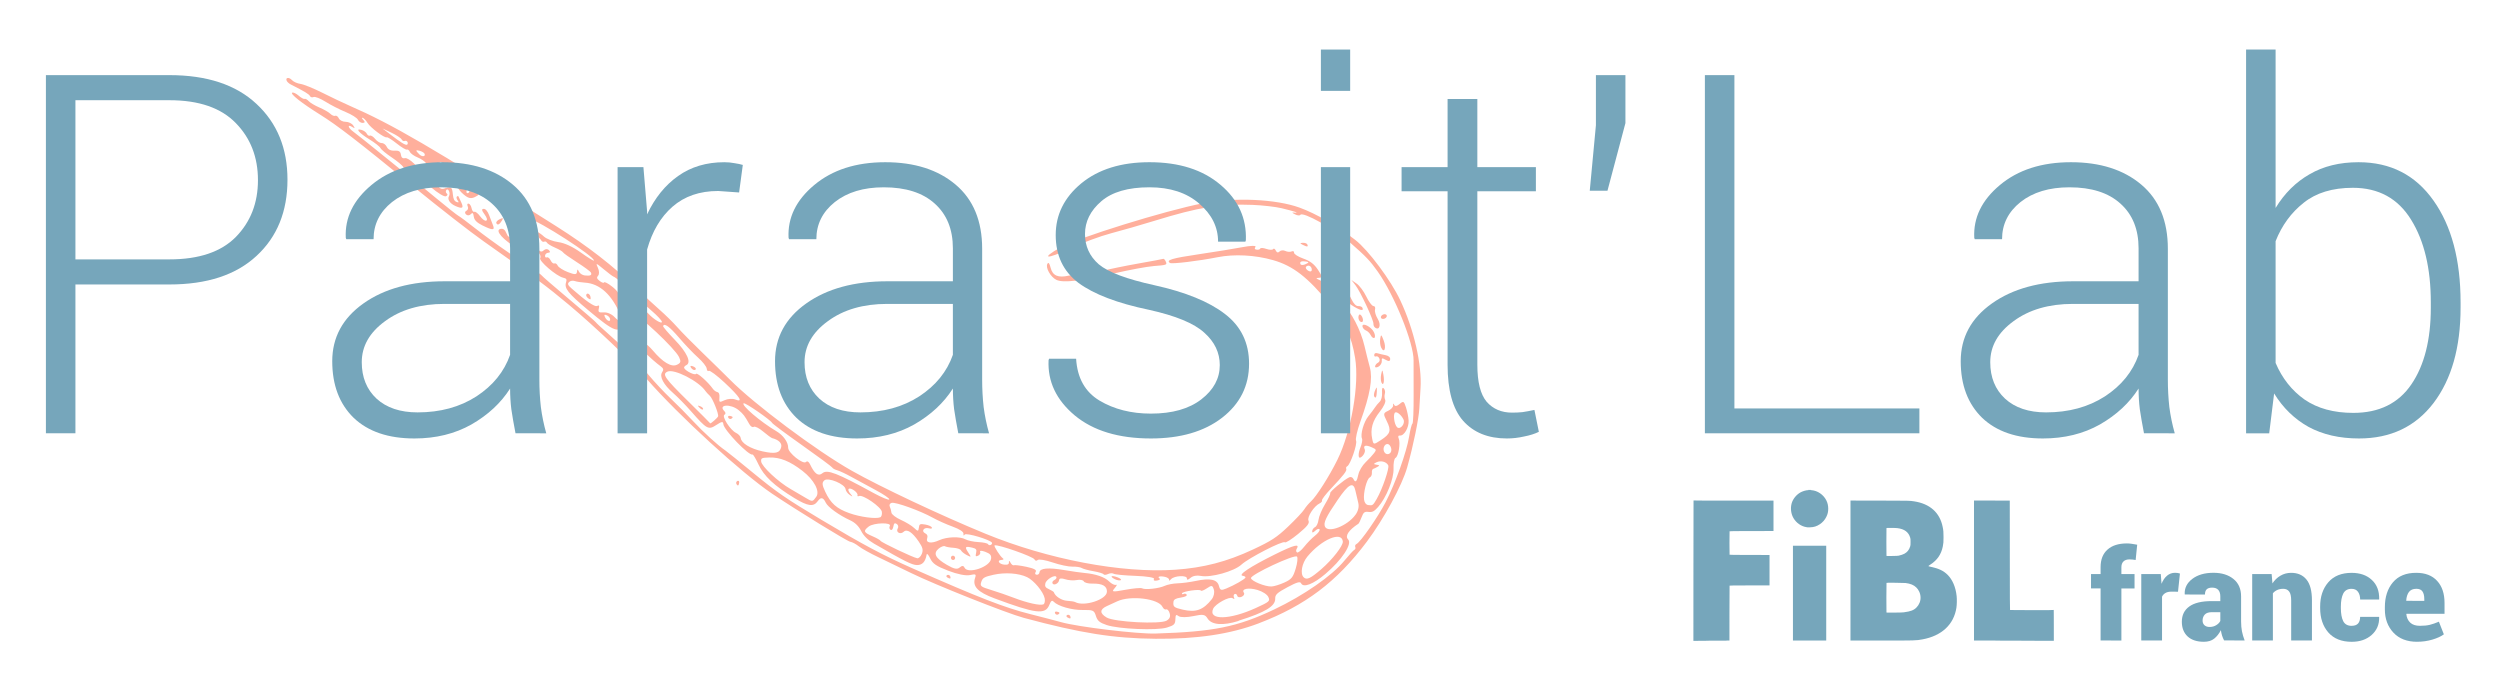 <?xml version="1.0" encoding="UTF-8" standalone="no"?>
<!-- Created with Inkscape (http://www.inkscape.org/) -->

<svg
   xmlns:dc="http://purl.org/dc/elements/1.1/"
   xmlns:cc="http://creativecommons.org/ns#"
   xmlns:rdf="http://www.w3.org/1999/02/22-rdf-syntax-ns#"
   xmlns:svg="http://www.w3.org/2000/svg"
   xmlns="http://www.w3.org/2000/svg"
   xmlns:sodipodi="http://sodipodi.sourceforge.net/DTD/sodipodi-0.dtd"
   xmlns:inkscape="http://www.inkscape.org/namespaces/inkscape"
   width="112.215mm"
   height="30.806mm"
   viewBox="0 0 112.215 30.806"
   version="1.1"
   id="svg5071"
   inkscape:version="0.92.4 (5da689c313, 2019-01-14)"
   sodipodi:docname="logo-clair.svg">
  <defs
     id="defs5065" />
  <sodipodi:namedview
     id="base"
     pagecolor="#ffffff"
     bordercolor="#666666"
     borderopacity="1.0"
     inkscape:pageopacity="0.0"
     inkscape:pageshadow="2"
     inkscape:zoom="8.554436"
     inkscape:cx="350.39545"
     inkscape:cy="24.963229"
     inkscape:document-units="mm"
     inkscape:current-layer="text5716"
     showgrid="false"
     showguides="true"
     inkscape:guide-bbox="true"
     inkscape:window-width="1920"
     inkscape:window-height="1016"
     inkscape:window-x="0"
     inkscape:window-y="27"
     inkscape:window-maximized="1"
     inkscape:snap-global="false"
     fit-margin-top="2"
     fit-margin-left="2"
     fit-margin-right="2"
     fit-margin-bottom="2" />
  <g
     inkscape:label="Calque 1"
     inkscape:groupmode="layer"
     id="layer1"
     transform="translate(-25.536,-46.648)">
    <g
       id="g5755">
      <path
         style="fill:#ffaf9c;fill-opacity:1;stroke-width:0.096"
         d="m 82.041,74.625 c -1.277,0.486 -2.774,0.711 -4.632,0.695 -1.884,-0.016 -3.362,-0.25 -5.917,-0.938 -0.773,-0.208 -4,-1.492 -5.061,-2.013 -0.457,-0.224 -1.12,-0.545 -1.474,-0.713 -0.354,-0.168 -0.748,-0.387 -0.875,-0.488 -0.127,-0.101 -0.297,-0.191 -0.378,-0.201 -0.131,-0.016 -2.431,-1.43 -3.512,-2.16 -1.367,-0.923 -4.182,-3.498 -5.627,-5.149 -0.729,-0.833 -2.304,-2.334 -3.496,-3.332 -0.993,-0.831 -1.497,-1.206 -3.829,-2.85 -0.582,-0.41 -1.995,-1.51 -3.138,-2.444 -2.532,-2.068 -3.429,-2.76 -4.204,-3.243 -0.812,-0.506 -1.353,-0.932 -1.246,-0.982 0.049,-0.023 0.179,0.038 0.289,0.134 0.11,0.097 0.23,0.162 0.266,0.145 0.036,-0.017 0.12,0.029 0.186,0.102 0.066,0.073 0.284,0.202 0.483,0.287 0.199,0.085 0.421,0.212 0.492,0.283 0.071,0.071 0.168,0.11 0.216,0.088 0.048,-0.023 0.12,0.029 0.161,0.115 0.04,0.086 0.177,0.155 0.304,0.154 0.127,-0.001 0.28,0.072 0.341,0.163 0.088,0.133 0.081,0.147 -0.036,0.074 -0.238,-0.148 -0.209,0.025 0.034,0.201 0.123,0.089 0.735,0.578 1.362,1.087 0.626,0.509 1.22,0.984 1.319,1.056 0.099,0.072 0.574,0.457 1.055,0.856 0.481,0.398 0.925,0.75 0.986,0.781 0.062,0.031 0.402,0.285 0.757,0.564 0.355,0.279 0.997,0.747 1.427,1.039 0.43,0.293 0.793,0.556 0.806,0.584 0.013,0.028 0.181,0.137 0.372,0.242 0.191,0.105 0.36,0.215 0.374,0.245 0.014,0.03 0.564,0.506 1.221,1.058 0.658,0.552 1.206,1.025 1.218,1.052 0.012,0.026 0.211,0.211 0.441,0.412 0.696,0.606 1.366,1.284 1.897,1.919 0.277,0.331 0.735,0.821 1.018,1.088 0.283,0.267 0.734,0.722 1.002,1.012 0.454,0.491 1.123,1.098 1.452,1.32 0.078,0.053 0.631,0.498 1.229,0.99 1.074,0.883 1.492,1.172 3.081,2.121 1.874,1.12 2.767,1.595 4.121,2.193 2.973,1.312 4.097,1.749 5.247,2.039 0.548,0.138 1.174,0.302 1.39,0.363 0.752,0.213 3.429,0.536 4.239,0.511 2.61,-0.08 3.68,-0.297 5.328,-1.081 1.333,-0.634 2.601,-1.516 3.153,-2.193 0.2,-0.245 0.401,-0.463 0.446,-0.485 0.045,-0.021 0.063,-0.079 0.04,-0.127 -0.023,-0.049 0.003,-0.11 0.059,-0.136 0.177,-0.083 0.963,-1.214 1.305,-1.877 0.441,-0.854 0.94,-2.249 1.052,-2.938 0.05,-0.306 0.117,-0.569 0.15,-0.584 0.033,-0.015 0.057,-0.599 0.053,-1.296 -0.003,-0.698 -0.004,-1.391 -0.002,-1.541 0.012,-0.77 -0.857,-2.925 -1.608,-3.987 -0.342,-0.484 -0.527,-0.678 -1.218,-1.283 -0.722,-0.631 -2.153,-1.432 -2.258,-1.264 -0.025,0.04 -0.129,0.031 -0.231,-0.021 -0.159,-0.081 -0.163,-0.093 -0.024,-0.08 0.23,0.021 0.009,-0.054 -0.581,-0.197 -0.271,-0.066 -0.861,-0.133 -1.311,-0.151 -1.448,-0.056 -2.4,0.099 -4.393,0.713 -0.595,0.184 -1.476,0.437 -1.957,0.563 -0.488,0.128 -1.311,0.434 -1.864,0.694 -1.042,0.49 -1.315,0.455 -0.418,-0.053 0.768,-0.435 4.72,-1.662 6.4,-1.987 1.424,-0.275 3.28,-0.193 4.344,0.193 0.748,0.271 1.669,0.805 2.499,1.448 0.59,0.457 1.599,1.811 2.024,2.715 0.615,1.308 0.978,2.894 0.907,3.955 -0.014,0.215 -0.038,0.616 -0.052,0.89 -0.025,0.478 -0.274,1.689 -0.547,2.654 -0.227,0.803 -1.048,2.315 -1.809,3.331 -1.348,1.8 -2.768,2.872 -4.851,3.665 z m -0.909,-0.106 c -0.704,0.221 -1.214,0.181 -1.393,-0.11 -0.114,-0.185 -0.201,-0.199 -0.643,-0.106 -0.281,0.06 -0.574,0.061 -0.652,0.003 -0.122,-0.091 -0.143,-0.071 -0.15,0.145 -0.007,0.216 -0.058,0.266 -0.378,0.365 -0.455,0.141 -2.161,0.07 -2.704,-0.112 -0.317,-0.106 -0.417,-0.191 -0.485,-0.409 -0.078,-0.252 -0.127,-0.274 -0.59,-0.267 -0.489,0.008 -1.115,-0.171 -1.308,-0.374 -0.072,-0.076 -0.118,-0.041 -0.195,0.15 -0.179,0.445 -0.608,0.393 -2.458,-0.297 -0.758,-0.283 -1,-0.538 -0.872,-0.919 0.057,-0.17 0.03,-0.184 -0.234,-0.127 -0.179,0.039 -0.567,-0.039 -0.969,-0.195 -0.539,-0.208 -0.699,-0.317 -0.811,-0.552 -0.076,-0.161 -0.149,-0.24 -0.16,-0.175 -0.057,0.328 -0.193,0.475 -0.436,0.472 -0.22,-0.003 -0.545,-0.165 -1.927,-0.962 -0.27,-0.156 -0.469,-0.352 -0.577,-0.567 -0.11,-0.219 -0.275,-0.38 -0.496,-0.481 -0.491,-0.224 -0.999,-0.591 -1.092,-0.789 -0.114,-0.243 -0.222,-0.263 -0.36,-0.069 -0.19,0.266 -0.439,0.233 -1.051,-0.14 -0.908,-0.555 -1.366,-0.984 -1.611,-1.511 -0.12,-0.256 -0.239,-0.456 -0.266,-0.443 -0.156,0.073 -1.287,-1.1 -1.309,-1.359 -0.012,-0.136 -0.065,-0.13 -0.319,0.036 -0.353,0.231 -0.42,0.194 -1.136,-0.622 -0.24,-0.274 -0.6,-0.64 -0.799,-0.814 -0.436,-0.381 -0.626,-0.742 -0.493,-0.936 0.077,-0.112 0.061,-0.17 -0.073,-0.269 -0.374,-0.273 -1.208,-1.064 -1.389,-1.316 -0.133,-0.185 -0.182,-0.362 -0.161,-0.574 0.031,-0.304 0.031,-0.305 -0.068,-0.07 -0.22,0.522 -0.431,0.45 -1.636,-0.561 -0.905,-0.759 -1.075,-0.974 -0.985,-1.248 0.042,-0.13 0.016,-0.17 -0.133,-0.203 -0.299,-0.067 -1.107,-0.759 -1.029,-0.883 0.072,-0.115 -0.136,-0.372 -0.255,-0.316 -0.04,0.019 -0.022,0.084 0.039,0.145 0.241,0.238 -0.184,0.11 -0.756,-0.228 -0.699,-0.413 -1.084,-0.845 -0.811,-0.908 0.117,-0.027 0.201,0.033 0.263,0.187 0.072,0.18 0.128,0.207 0.273,0.13 0.101,-0.053 0.214,-0.147 0.253,-0.209 0.046,-0.075 0.075,-0.058 0.084,0.049 0.008,0.091 0.059,0.14 0.117,0.113 0.056,-0.027 0.109,0.02 0.116,0.104 0.007,0.084 0.061,0.159 0.119,0.167 0.058,0.008 0.068,-0.065 0.022,-0.163 -0.194,-0.413 0.268,-0.438 0.701,-0.037 0.114,0.106 0.406,0.219 0.648,0.252 0.285,0.039 0.642,0.204 1.011,0.468 0.313,0.224 0.577,0.386 0.586,0.36 0.055,-0.166 -2.491,-1.809 -2.897,-1.87 -0.078,-0.012 -0.138,-0.065 -0.133,-0.118 0.005,-0.053 -0.123,-0.131 -0.285,-0.172 -0.162,-0.041 -0.325,-0.139 -0.362,-0.218 -0.037,-0.079 -0.203,-0.185 -0.369,-0.236 -0.166,-0.051 -0.326,-0.144 -0.356,-0.207 -0.029,-0.063 -0.153,-0.121 -0.276,-0.13 -0.125,-0.009 -0.228,-0.079 -0.235,-0.161 -0.007,-0.08 -0.074,-0.154 -0.148,-0.165 -0.074,-0.011 -0.283,-0.137 -0.463,-0.281 -0.398,-0.316 -0.524,-0.346 -0.407,-0.099 0.048,0.102 0.198,0.233 0.334,0.291 0.136,0.058 0.301,0.173 0.369,0.255 0.099,0.121 0.077,0.171 -0.113,0.26 -0.181,0.085 -0.296,0.06 -0.501,-0.112 -0.146,-0.122 -0.261,-0.266 -0.256,-0.319 0.023,-0.241 -0.171,-0.64 -0.426,-0.878 -0.386,-0.361 -0.532,-0.356 -0.254,0.008 0.124,0.163 0.217,0.321 0.207,0.353 -0.011,0.031 -0.041,0.011 -0.068,-0.046 -0.027,-0.057 -0.092,-0.071 -0.144,-0.031 -0.052,0.04 -0.11,0.014 -0.127,-0.056 -0.018,-0.07 -0.138,-0.16 -0.268,-0.198 -0.13,-0.039 -0.284,-0.141 -0.342,-0.228 -0.058,-0.087 -0.234,-0.208 -0.391,-0.271 -0.157,-0.062 -0.315,-0.175 -0.35,-0.25 -0.035,-0.075 -0.096,-0.122 -0.136,-0.103 -0.039,0.018 -0.244,-0.104 -0.455,-0.273 -0.211,-0.169 -0.412,-0.293 -0.446,-0.277 -0.097,0.045 -0.735,-0.434 -0.866,-0.651 -0.064,-0.106 -0.16,-0.207 -0.213,-0.224 -0.053,-0.018 -0.042,0.025 0.025,0.094 0.087,0.09 0.08,0.129 -0.023,0.135 -0.08,0.004 -0.178,-0.059 -0.216,-0.142 -0.039,-0.083 -0.289,-0.24 -0.555,-0.349 -0.267,-0.109 -0.673,-0.317 -0.903,-0.462 -0.23,-0.145 -0.47,-0.239 -0.534,-0.209 -0.063,0.03 -0.136,0.01 -0.161,-0.044 -0.04,-0.085 -0.232,-0.2 -0.867,-0.523 -0.074,-0.037 -0.153,-0.109 -0.177,-0.16 -0.072,-0.152 0.105,-0.177 0.235,-0.033 0.066,0.074 0.239,0.151 0.384,0.171 0.145,0.02 0.588,0.2 0.986,0.4 0.398,0.2 0.938,0.457 1.2,0.571 1.955,0.855 3.653,1.845 9.295,5.418 1.423,0.901 2.528,1.759 3.643,2.83 0.312,0.299 0.766,0.719 1.009,0.932 0.243,0.213 0.594,0.559 0.78,0.769 0.186,0.21 0.694,0.726 1.129,1.146 0.435,0.42 0.988,0.963 1.23,1.206 1.103,1.113 3.892,3.197 5.474,4.092 1.28,0.724 4.013,2.012 6,2.827 2.804,1.151 6.116,1.78 8.509,1.616 1.276,-0.087 2.325,-0.36 3.498,-0.909 0.826,-0.386 1.066,-0.543 1.577,-1.029 0.332,-0.315 0.657,-0.662 0.723,-0.769 0.066,-0.108 0.202,-0.27 0.301,-0.359 0.243,-0.219 0.83,-1.142 1.187,-1.868 0.623,-1.265 0.991,-3.38 0.796,-4.569 -0.161,-0.983 -0.431,-1.561 -1.125,-2.406 -1.003,-1.223 -1.66,-1.733 -2.561,-1.989 -0.809,-0.231 -1.737,-0.279 -2.488,-0.13 -0.857,0.17 -2.054,0.314 -2.137,0.258 -0.191,-0.13 0.078,-0.211 1.312,-0.394 0.717,-0.106 1.595,-0.249 1.95,-0.317 0.359,-0.069 0.615,-0.074 0.577,-0.013 -0.053,0.085 -0.038,0.115 0.061,0.128 0.071,0.01 0.14,-0.014 0.153,-0.052 0.013,-0.038 0.137,-0.03 0.276,0.018 0.139,0.048 0.275,0.051 0.302,0.007 0.027,-0.044 0.081,-0.014 0.119,0.067 0.043,0.091 0.107,0.108 0.167,0.042 0.054,-0.058 0.17,-0.069 0.259,-0.026 0.089,0.044 0.216,0.054 0.283,0.023 0.067,-0.031 0.117,-0.007 0.111,0.056 -0.006,0.062 0.181,0.181 0.416,0.264 0.306,0.108 0.491,0.25 0.655,0.5 0.203,0.309 0.209,0.351 0.053,0.362 -0.165,0.013 -0.161,0.02 0.062,0.123 0.13,0.06 0.331,0.254 0.445,0.431 0.115,0.177 0.359,0.455 0.544,0.619 0.39,0.346 0.819,1.168 0.987,1.893 0.062,0.268 0.169,0.695 0.238,0.948 0.138,0.512 0.014,1.227 -0.423,2.441 -0.143,0.396 -0.23,0.782 -0.194,0.858 0.067,0.142 -0.259,1.084 -0.398,1.149 -0.043,0.02 -0.062,0.07 -0.043,0.11 0.041,0.087 -0.106,0.279 -0.689,0.896 -0.237,0.251 -0.416,0.487 -0.399,0.525 0.018,0.037 -0.029,0.097 -0.103,0.132 -0.254,0.119 -0.577,0.618 -0.503,0.775 0.056,0.119 -0.052,0.258 -0.464,0.597 -0.295,0.243 -0.564,0.413 -0.597,0.377 -0.084,-0.09 -1.628,0.703 -1.951,1.002 -0.325,0.301 -1.375,0.593 -1.82,0.506 -0.185,-0.036 -0.358,-0.003 -0.465,0.089 -0.109,0.093 -0.167,0.104 -0.16,0.028 0.015,-0.157 -0.562,-0.134 -0.713,0.029 -0.066,0.071 -0.106,0.088 -0.089,0.038 0.017,-0.05 -0.061,-0.112 -0.171,-0.138 -0.233,-0.055 -0.38,-0.015 -0.256,0.069 0.047,0.032 -0.004,0.074 -0.114,0.093 -0.124,0.022 -0.174,-0.005 -0.133,-0.072 0.037,-0.06 -0.321,-0.12 -0.825,-0.138 -0.49,-0.017 -0.933,-0.06 -0.985,-0.095 -0.052,-0.035 -0.168,-0.029 -0.258,0.013 -0.09,0.043 -0.179,0.047 -0.196,0.011 -0.017,-0.036 -0.221,-0.098 -0.452,-0.138 -0.231,-0.039 -0.469,-0.104 -0.529,-0.143 -0.06,-0.039 -0.248,-0.067 -0.419,-0.062 -0.171,0.005 -0.572,-0.08 -0.892,-0.189 -0.32,-0.109 -0.62,-0.158 -0.668,-0.108 -0.048,0.05 -0.112,0.037 -0.143,-0.029 -0.06,-0.128 -1.66,-0.689 -1.79,-0.628 -0.051,0.024 0.252,0.499 0.37,0.579 0.056,0.038 0.031,0.069 -0.061,0.074 -0.225,0.013 -0.106,0.196 0.138,0.213 0.149,0.011 0.203,-0.021 0.196,-0.115 -0.005,-0.077 0.023,-0.068 0.07,0.022 0.044,0.084 0.112,0.137 0.152,0.118 0.04,-0.019 0.293,0.013 0.564,0.071 0.339,0.072 0.469,0.141 0.419,0.222 -0.048,0.077 -0.034,0.123 0.041,0.133 0.063,0.009 0.12,-0.04 0.126,-0.109 0.017,-0.186 0.396,-0.221 1.099,-0.102 0.346,0.059 0.761,0.118 0.921,0.132 0.503,0.043 0.91,0.184 1.11,0.384 0.107,0.106 0.243,0.172 0.304,0.148 0.061,-0.025 0.035,0.042 -0.057,0.148 -0.154,0.178 -0.117,0.184 0.484,0.074 0.358,-0.066 0.693,-0.095 0.744,-0.065 0.133,0.077 0.762,0.009 1.017,-0.112 0.119,-0.056 0.378,-0.106 0.576,-0.112 0.198,-0.005 0.565,-0.054 0.815,-0.107 0.641,-0.137 0.965,-0.069 1.041,0.219 0.054,0.203 0.095,0.218 0.331,0.121 0.365,-0.15 0.836,-0.419 0.862,-0.492 0.011,-0.032 -0.045,-0.068 -0.125,-0.079 -0.231,-0.031 0.33,-0.405 1.426,-0.95 0.899,-0.446 1.155,-0.511 0.992,-0.249 -0.033,0.053 -0.024,0.12 0.019,0.15 0.043,0.029 0.188,-0.085 0.321,-0.254 0.133,-0.169 0.353,-0.394 0.488,-0.499 0.135,-0.105 0.227,-0.23 0.205,-0.279 -0.023,-0.049 -0.108,-0.024 -0.193,0.057 -0.102,0.097 -0.148,0.103 -0.14,0.019 0.006,-0.069 0.066,-0.151 0.132,-0.182 0.066,-0.031 0.135,-0.179 0.153,-0.329 0.018,-0.15 0.15,-0.465 0.293,-0.7 0.143,-0.235 0.247,-0.456 0.23,-0.491 -0.029,-0.063 0.617,-0.602 0.857,-0.715 0.068,-0.032 0.151,0.002 0.185,0.075 0.089,0.189 0.156,0.128 0.225,-0.206 0.033,-0.16 0.18,-0.406 0.326,-0.546 0.146,-0.14 0.318,-0.326 0.381,-0.412 0.11,-0.149 0.104,-0.162 -0.112,-0.258 -0.267,-0.119 -0.393,-0.083 -0.312,0.09 0.048,0.103 -0.059,0.31 -0.194,0.373 -0.105,0.049 -0.104,-0.199 0.002,-0.454 0.066,-0.161 0.099,-0.339 0.071,-0.397 -0.085,-0.182 0.079,-0.756 0.29,-1.012 0.111,-0.135 0.243,-0.309 0.291,-0.387 0.049,-0.077 0.146,-0.194 0.215,-0.259 0.07,-0.065 0.116,-0.249 0.104,-0.408 -0.014,-0.18 0.015,-0.252 0.075,-0.191 0.054,0.054 0.076,0.163 0.05,0.242 -0.026,0.079 -0.019,0.205 0.017,0.281 0.036,0.078 -0.07,0.307 -0.244,0.525 -0.33,0.414 -0.432,0.778 -0.341,1.218 0.057,0.274 0.058,0.274 0.394,0.054 0.43,-0.281 0.473,-0.425 0.258,-0.853 -0.162,-0.324 -0.158,-0.355 0.062,-0.458 0.13,-0.061 0.232,-0.17 0.226,-0.242 -0.007,-0.103 0.003,-0.108 0.05,-0.022 0.039,0.072 0.121,0.058 0.242,-0.044 0.17,-0.142 0.19,-0.132 0.284,0.153 0.056,0.168 0.109,0.433 0.119,0.589 0.02,0.314 -0.206,0.7 -0.394,0.675 -0.069,-0.009 -0.091,0.046 -0.052,0.13 0.091,0.194 -0.01,0.812 -0.144,0.875 -0.058,0.027 -0.097,0.243 -0.087,0.479 0.019,0.456 -0.322,1.304 -0.694,1.726 -0.171,0.194 -0.265,0.242 -0.429,0.219 -0.174,-0.024 -0.228,0.017 -0.31,0.236 -0.055,0.146 -0.119,0.278 -0.144,0.294 -0.44,0.287 -0.614,0.553 -0.462,0.703 0.2,0.197 -0.277,0.921 -1.023,1.553 -0.543,0.46 -0.986,0.63 -1.087,0.417 -0.043,-0.092 -0.186,-0.051 -0.613,0.177 -0.458,0.245 -0.555,0.334 -0.549,0.506 0.013,0.345 -0.436,0.617 -1.645,0.997 z m 1.334,-1.076 c -0.053,-0.112 -0.26,-0.247 -0.483,-0.313 -0.405,-0.121 -0.742,-0.053 -0.614,0.123 0.04,0.055 -0.003,0.137 -0.096,0.18 -0.093,0.044 -0.183,0.026 -0.2,-0.041 -0.017,-0.066 -0.069,-0.103 -0.116,-0.081 -0.047,0.022 -0.062,0.09 -0.034,0.151 0.039,0.084 0.023,0.093 -0.062,0.036 -0.14,-0.092 -0.775,0.255 -0.873,0.477 -0.229,0.52 0.738,0.502 1.912,-0.034 0.626,-0.286 0.654,-0.311 0.566,-0.498 z m 2.381,-1.25 c 0.496,-0.428 0.98,-1.05 0.963,-1.238 -0.043,-0.483 -0.949,-0.098 -1.59,0.675 -0.247,0.298 -0.333,0.768 -0.17,0.929 0.138,0.136 0.303,0.061 0.798,-0.366 z m -1.153,-0.02 c 0.076,-0.251 0.102,-0.495 0.059,-0.542 -0.107,-0.115 -2.087,0.811 -2.066,0.967 0.018,0.133 0.636,0.386 0.92,0.375 0.112,-0.004 0.371,-0.083 0.576,-0.176 0.322,-0.146 0.392,-0.232 0.511,-0.625 z m -3.765,1.369 c 0.091,-0.115 0.131,-0.302 0.092,-0.428 -0.063,-0.2 -0.095,-0.207 -0.312,-0.06 -0.133,0.09 -0.255,0.136 -0.27,0.104 -0.038,-0.081 -0.817,0.031 -0.848,0.122 -0.013,0.04 0.02,0.052 0.074,0.027 0.054,-0.026 0.116,-0.01 0.137,0.036 0.024,0.051 -0.081,0.1 -0.27,0.129 -0.222,0.033 -0.313,0.085 -0.324,0.187 -0.024,0.225 0.019,0.261 0.418,0.354 0.587,0.136 0.916,0.018 1.303,-0.47 z m -1.892,0.629 c -0.037,-0.117 -0.107,-0.193 -0.157,-0.169 -0.05,0.023 -0.123,-0.027 -0.164,-0.113 -0.175,-0.372 -1.434,-0.528 -2.03,-0.251 -0.14,0.065 -0.348,0.161 -0.464,0.213 -0.329,0.149 -0.333,0.326 -0.013,0.515 0.348,0.205 2.407,0.311 2.693,0.139 0.14,-0.084 0.181,-0.186 0.134,-0.333 z m 8.339,-4.413 c 0.125,-0.173 0.171,-0.368 0.127,-0.54 -0.038,-0.148 -0.095,-0.39 -0.126,-0.538 -0.091,-0.429 -0.302,-0.321 -0.802,0.412 -0.522,0.764 -0.645,1.026 -0.565,1.197 0.142,0.301 1.006,-0.035 1.365,-0.531 z m 0.965,-0.734 c 0.241,-0.414 0.566,-1.364 0.508,-1.486 -0.077,-0.164 -0.334,-0.233 -0.526,-0.141 -0.142,0.069 -0.143,0.088 -0.005,0.109 0.149,0.023 0.154,0.034 0.046,0.098 -0.067,0.039 -0.153,0.08 -0.192,0.091 -0.039,0.011 -0.065,0.09 -0.057,0.176 0.008,0.086 -0.036,0.18 -0.096,0.209 -0.135,0.063 -0.299,0.703 -0.255,0.999 0.02,0.136 0.088,0.224 0.182,0.238 0.204,0.03 0.213,0.023 0.397,-0.292 z M 75.222,73.212 c 0.009,-0.259 -0.204,-0.378 -0.656,-0.368 -0.183,0.004 -0.355,-0.042 -0.384,-0.102 -0.028,-0.06 -0.168,-0.086 -0.311,-0.058 -0.143,0.029 -0.378,0.013 -0.522,-0.035 -0.171,-0.057 -0.266,-0.045 -0.274,0.035 -0.014,0.153 -0.241,0.266 -0.297,0.148 -0.023,-0.049 0.015,-0.115 0.085,-0.148 0.07,-0.033 0.11,-0.095 0.09,-0.137 -0.059,-0.125 -0.453,0.105 -0.496,0.289 -0.031,0.131 0.007,0.19 0.165,0.26 0.113,0.05 0.211,0.112 0.219,0.138 0.055,0.179 0.347,0.367 0.591,0.381 0.159,0.009 0.323,0.034 0.363,0.057 0.396,0.22 1.415,-0.109 1.426,-0.46 z m 12.766,-6.395 c -0.007,-0.083 -0.056,-0.18 -0.108,-0.215 -0.147,-0.1 -0.305,0.133 -0.217,0.32 0.092,0.196 0.344,0.115 0.325,-0.105 z m -15.562,6.682 c -0.061,-0.292 -0.483,-0.799 -0.788,-0.945 -0.374,-0.179 -0.984,-0.223 -1.502,-0.108 -0.414,0.092 -0.493,0.137 -0.553,0.318 -0.065,0.195 -0.032,0.222 0.445,0.367 0.283,0.086 0.743,0.245 1.021,0.352 0.594,0.228 1.17,0.356 1.319,0.293 0.058,-0.024 0.084,-0.15 0.058,-0.278 z m 16.108,-8.021 c -0.09,-0.191 -0.284,-0.358 -0.37,-0.318 -0.11,0.052 -0.052,0.532 0.08,0.663 0.137,0.135 0.379,-0.154 0.29,-0.345 z m -18.511,6.245 c 0.016,-0.156 -0.039,-0.22 -0.263,-0.306 -0.155,-0.06 -0.259,-0.06 -0.231,-8.26e-4 0.028,0.06 -0.011,0.137 -0.086,0.173 -0.114,0.053 -0.13,0.033 -0.094,-0.122 0.036,-0.154 0.005,-0.195 -0.177,-0.238 -0.316,-0.074 -0.346,-0.038 -0.176,0.218 0.145,0.218 0.142,0.222 -0.063,0.117 -0.117,-0.06 -0.235,-0.155 -0.261,-0.211 -0.026,-0.056 -0.179,-0.108 -0.339,-0.117 -0.16,-0.009 -0.333,-0.04 -0.383,-0.069 -0.05,-0.029 -0.178,0.02 -0.285,0.109 -0.255,0.214 -0.145,0.425 0.378,0.729 0.319,0.185 0.455,0.212 0.57,0.114 0.104,-0.089 0.171,-0.087 0.215,0.007 0.146,0.309 1.156,-0.032 1.193,-0.403 z m -1.794,0.004 c -0.023,-0.049 -0.004,-0.106 0.043,-0.128 0.047,-0.022 0.103,1.8e-5 0.126,0.049 0.023,0.049 0.004,0.106 -0.043,0.128 -0.047,0.022 -0.103,-1.7e-5 -0.126,-0.049 z m 1.832,-0.718 c -0.063,-0.133 -1.165,-0.462 -1.226,-0.365 -0.041,0.066 -0.06,0.052 -0.052,-0.036 0.008,-0.089 -0.171,-0.207 -0.489,-0.323 -0.276,-0.1 -0.681,-0.282 -0.899,-0.404 -0.548,-0.305 -1.661,-0.707 -1.837,-0.662 -0.08,0.02 -0.118,0.095 -0.084,0.166 0.034,0.071 0.067,0.194 0.074,0.272 0.007,0.078 0.196,0.224 0.421,0.325 0.225,0.1 0.494,0.264 0.598,0.364 0.167,0.161 0.192,0.16 0.212,-0.008 0.02,-0.171 0.048,-0.185 0.282,-0.147 0.143,0.023 0.278,0.082 0.301,0.131 0.024,0.052 -0.031,0.069 -0.132,0.04 -0.222,-0.063 -0.36,0.129 -0.164,0.226 0.096,0.047 0.122,0.117 0.086,0.225 -0.07,0.21 0.185,0.248 0.544,0.082 0.334,-0.155 0.933,-0.175 1.175,-0.039 0.102,0.057 0.363,0.113 0.582,0.124 0.218,0.011 0.412,0.053 0.432,0.094 0.019,0.041 0.073,0.057 0.12,0.035 0.047,-0.022 0.072,-0.067 0.057,-0.099 z m -3.285,-0.049 c -0.294,-0.431 -0.531,-0.584 -0.681,-0.441 -0.147,0.14 -0.365,0.013 -0.263,-0.152 0.042,-0.068 0.023,-0.154 -0.045,-0.2 -0.091,-0.062 -0.127,-0.034 -0.153,0.121 -0.02,0.117 -0.074,0.175 -0.128,0.138 -0.051,-0.035 -0.065,-0.108 -0.031,-0.164 0.109,-0.175 -0.721,-0.156 -0.948,0.021 -0.256,0.201 -0.23,0.262 0.181,0.439 0.178,0.077 0.337,0.168 0.353,0.202 0.035,0.073 1.468,0.755 1.646,0.782 0.067,0.01 0.16,-0.08 0.207,-0.2 0.068,-0.174 0.04,-0.286 -0.139,-0.547 z m -1.656,-1.338 c -0.032,-0.219 -0.857,-0.789 -1.027,-0.709 -0.052,0.025 -0.082,0.008 -0.068,-0.037 0.036,-0.108 -0.275,-0.343 -0.385,-0.291 -0.05,0.023 -0.024,0.117 0.059,0.216 0.13,0.155 0.127,0.162 -0.025,0.06 -0.094,-0.063 -0.177,-0.179 -0.184,-0.256 -0.02,-0.226 -0.78,-0.543 -0.95,-0.397 -0.115,0.099 -0.108,0.201 0.035,0.506 0.249,0.53 0.508,0.76 1.084,0.967 0.49,0.175 1.191,0.269 1.388,0.186 0.056,-0.024 0.089,-0.133 0.072,-0.244 z m -0.277,-0.975 c -0.36,-0.191 -0.85,-0.457 -1.088,-0.59 -0.238,-0.133 -0.522,-0.267 -0.631,-0.297 -0.109,-0.03 -0.213,-0.086 -0.231,-0.125 -0.018,-0.038 -0.624,-0.487 -1.348,-0.998 -0.723,-0.511 -1.331,-0.963 -1.351,-1.005 -0.059,-0.126 -1.2,-0.916 -1.275,-0.883 -0.147,0.065 0.758,0.839 1.467,1.255 0.307,0.18 0.532,0.496 0.527,0.741 -0.004,0.227 0.678,0.77 0.802,0.639 0.053,-0.056 0.123,-0.015 0.18,0.105 0.207,0.433 0.373,0.553 0.555,0.4 0.216,-0.181 0.647,-0.014 2.303,0.892 0.36,0.197 0.675,0.326 0.699,0.286 0.025,-0.039 -0.25,-0.229 -0.611,-0.42 z m 19.552,-9.989 c -0.034,-0.073 -0.118,-0.107 -0.187,-0.074 -0.076,0.036 -0.081,0.101 -0.013,0.168 0.061,0.061 0.145,0.094 0.187,0.074 0.042,-0.02 0.047,-0.095 0.013,-0.168 z M 62.175,68.946 c 0.175,-0.245 -0.097,-0.756 -0.617,-1.16 -0.557,-0.433 -1.013,-0.618 -1.487,-0.603 -0.351,0.011 -0.383,0.027 -0.369,0.18 0.019,0.218 0.762,0.914 1.315,1.232 0.238,0.137 0.549,0.319 0.691,0.405 0.294,0.177 0.303,0.176 0.467,-0.054 z M 84.165,58.387 c -0.216,-0.034 -0.306,0.008 -0.254,0.119 0.023,0.049 0.127,0.048 0.231,-0.002 0.153,-0.073 0.158,-0.096 0.022,-0.117 z m -23.563,8.328 c 0.041,-0.174 -0.114,-0.326 -0.41,-0.402 -0.041,-0.011 -0.223,-0.144 -0.404,-0.297 -0.181,-0.153 -0.37,-0.246 -0.42,-0.208 -0.05,0.038 -0.139,-0.017 -0.198,-0.123 -0.213,-0.378 -0.265,-0.447 -0.473,-0.622 -0.358,-0.301 -0.953,-0.262 -0.645,0.042 0.06,0.059 0.062,0.13 0.004,0.157 -0.141,0.066 0.26,0.696 0.52,0.818 0.106,0.05 0.2,0.153 0.208,0.229 0.025,0.23 0.43,0.478 0.979,0.599 0.574,0.126 0.775,0.08 0.839,-0.194 z m -2.378,-1.322 c -0.024,-0.052 0.005,-0.087 0.066,-0.079 0.061,0.008 0.119,0.033 0.129,0.054 0.01,0.021 -0.02,0.057 -0.066,0.079 -0.047,0.022 -0.104,-0.002 -0.129,-0.054 z m -0.456,-0.054 c 0.04,-0.099 -0.244,-0.811 -0.37,-0.925 -0.077,-0.071 -0.165,-0.165 -0.195,-0.211 -0.293,-0.442 -1.409,-1.014 -1.707,-0.874 -0.25,0.117 -0.131,0.286 0.941,1.342 0.529,0.521 0.969,0.961 0.977,0.978 0.015,0.032 0.325,-0.24 0.354,-0.31 z m -0.829,-0.385 c -0.105,-0.105 -0.1,-0.119 0.024,-0.072 0.086,0.033 0.146,0.092 0.132,0.132 -0.013,0.04 -0.084,0.013 -0.156,-0.06 z m 1.131,-1.123 c -0.353,-0.33 -0.677,-0.571 -0.72,-0.537 -0.043,0.034 -0.084,-0.011 -0.092,-0.1 -0.008,-0.089 -0.182,-0.311 -0.387,-0.493 -0.205,-0.182 -0.586,-0.581 -0.848,-0.887 -0.433,-0.506 -0.672,-0.682 -0.723,-0.53 -0.01,0.031 0.222,0.305 0.517,0.609 0.56,0.577 0.767,1.032 0.522,1.148 -0.069,0.032 -0.111,0.09 -0.093,0.128 0.063,0.134 0.485,0.34 0.534,0.261 0.045,-0.073 0.544,0.372 0.755,0.672 0.047,0.067 0.137,0.133 0.2,0.146 0.074,0.016 0.107,0.104 0.093,0.254 -0.02,0.212 -0.002,0.22 0.233,0.11 0.14,-0.066 0.354,-0.08 0.477,-0.032 0.378,0.15 0.216,-0.11 -0.468,-0.748 z m -1.407,-0.582 c -0.046,-0.018 -0.104,-0.074 -0.127,-0.124 -0.026,-0.056 0.016,-0.069 0.106,-0.034 0.082,0.032 0.139,0.088 0.127,0.124 -0.012,0.036 -0.06,0.052 -0.106,0.034 z M 56.013,62.672 c -0.181,-0.385 -1.858,-1.957 -2.01,-1.886 -0.126,0.06 -0.151,0.586 -0.038,0.825 0.063,0.134 0.154,0.202 0.225,0.169 0.077,-0.036 0.133,0.013 0.158,0.142 0.021,0.109 0.077,0.18 0.123,0.159 0.046,-0.022 0.213,0.114 0.371,0.302 0.446,0.528 0.829,0.756 1.077,0.639 0.177,-0.083 0.193,-0.142 0.095,-0.351 z m -1.216,-2.063 c -0.238,-0.204 -0.616,-0.553 -0.839,-0.776 -0.448,-0.446 -0.785,-0.738 -0.889,-0.772 -0.037,-0.012 -0.236,-0.162 -0.441,-0.333 -0.338,-0.282 -0.362,-0.288 -0.257,-0.065 0.064,0.136 0.07,0.295 0.014,0.356 -0.079,0.085 -0.063,0.139 0.071,0.243 0.095,0.074 0.183,0.101 0.197,0.062 0.013,-0.039 0.169,0.04 0.345,0.177 0.26,0.201 0.358,0.352 0.515,0.794 l 0.193,0.546 0.187,-0.156 c 0.235,-0.196 0.549,-0.178 0.749,0.044 0.227,0.252 0.619,0.487 0.603,0.361 -0.008,-0.06 -0.209,-0.276 -0.447,-0.481 z m -1.396,0.217 c -0.385,-0.942 -0.94,-1.454 -1.617,-1.492 -0.161,-0.009 -0.365,-0.042 -0.452,-0.072 -0.087,-0.031 -0.201,-0.01 -0.254,0.047 -0.078,0.084 -0.056,0.137 0.119,0.291 0.646,0.569 1.03,0.832 1.137,0.782 0.097,-0.046 0.112,-0.021 0.078,0.124 -0.035,0.15 0.003,0.178 0.225,0.164 0.158,-0.01 0.355,0.076 0.481,0.208 0.252,0.265 0.401,0.238 0.283,-0.051 z M 51.942,60.04 c -0.065,-0.045 -0.107,-0.116 -0.093,-0.158 0.038,-0.115 0.176,-0.037 0.195,0.111 0.014,0.103 -0.006,0.113 -0.102,0.048 z m 0.824,0.757 c -0.103,-0.04 -0.123,-0.018 -0.077,0.082 0.083,0.176 0.253,0.242 0.233,0.09 -0.009,-0.064 -0.079,-0.142 -0.156,-0.171 z m -0.706,-1.914 c -0.024,-0.051 -0.309,-0.261 -0.633,-0.467 -0.324,-0.206 -0.604,-0.405 -0.622,-0.444 -0.018,-0.038 -0.178,-0.132 -0.357,-0.209 -0.178,-0.077 -0.342,-0.177 -0.363,-0.223 -0.022,-0.046 -0.078,-0.066 -0.124,-0.044 -0.047,0.022 -0.109,-0.009 -0.139,-0.07 -0.03,-0.06 -0.153,-0.161 -0.273,-0.223 -0.216,-0.112 -0.217,-0.112 -0.082,0.061 0.075,0.096 0.105,0.205 0.067,0.242 -0.038,0.038 0.008,0.162 0.105,0.284 0.129,0.161 0.206,0.186 0.299,0.097 0.075,-0.071 0.171,-0.076 0.236,-0.011 0.071,0.07 0.062,0.111 -0.026,0.116 -0.075,0.004 -0.141,0.062 -0.147,0.129 -0.006,0.067 0.029,0.102 0.078,0.079 0.049,-0.023 0.127,0.038 0.173,0.135 0.046,0.097 0.121,0.159 0.168,0.137 0.047,-0.022 0.114,0.023 0.15,0.1 0.036,0.077 0.241,0.207 0.456,0.29 0.314,0.121 0.393,0.119 0.407,-0.01 0.014,-0.132 0.03,-0.134 0.089,-0.011 0.039,0.083 0.158,0.159 0.263,0.171 0.247,0.027 0.33,-0.011 0.276,-0.127 z m -2.915,-1.305 c -0.276,-0.248 -0.52,-0.348 -0.532,-0.219 -0.005,0.056 0.07,0.124 0.168,0.151 0.098,0.028 0.21,0.118 0.249,0.202 0.085,0.181 0.214,0.244 0.281,0.136 0.027,-0.043 -0.048,-0.164 -0.166,-0.27 z M 46.6,55.182 c -0.023,-0.049 -0.058,-0.081 -0.079,-0.071 -0.021,0.009 -0.042,0.068 -0.048,0.131 -0.006,0.062 0.03,0.094 0.079,0.071 0.049,-0.023 0.071,-0.082 0.048,-0.131 z m -2.01,-1.637 c -0.02,-0.043 -0.117,-0.1 -0.215,-0.128 -0.194,-0.055 -0.198,-0.018 -0.016,0.161 0.124,0.123 0.294,0.099 0.232,-0.033 z M 43.828,53.024 c -0.023,-0.049 -0.08,-0.071 -0.126,-0.049 -0.047,0.022 -0.109,-0.009 -0.139,-0.07 -0.03,-0.06 -0.235,-0.195 -0.455,-0.3 l -0.401,-0.19 0.315,0.243 c 0.498,0.384 0.714,0.517 0.783,0.485 0.035,-0.017 0.045,-0.07 0.023,-0.119 z m 29.616,21.334 c -0.052,-0.035 -0.054,-0.083 -0.004,-0.106 0.049,-0.023 0.108,-0.002 0.131,0.046 0.023,0.049 0.025,0.096 0.004,0.106 -0.021,0.009 -0.08,-0.011 -0.131,-0.046 z m -0.55,-0.18 c -0.024,-0.052 0.005,-0.087 0.066,-0.079 0.061,0.008 0.119,0.033 0.129,0.054 0.01,0.021 -0.02,0.057 -0.066,0.079 -0.047,0.022 -0.104,-0.002 -0.129,-0.054 z m 2.687,-1.531 c -0.252,-0.125 -0.171,-0.191 0.108,-0.088 0.132,0.049 0.201,0.108 0.152,0.131 -0.049,0.023 -0.166,0.004 -0.26,-0.043 z m 11.633,-8.216 c -0.02,-0.043 10e-4,-0.162 0.047,-0.266 0.076,-0.17 0.083,-0.165 0.076,0.059 -0.008,0.255 -0.059,0.342 -0.123,0.206 z m 0.331,-0.614 c -0.035,-0.074 -0.04,-0.239 -0.013,-0.367 0.048,-0.225 0.052,-0.224 0.098,0.014 0.059,0.306 0.002,0.54 -0.086,0.353 z M 68.055,72.566 c -0.052,-0.035 -0.054,-0.083 -0.004,-0.106 0.049,-0.023 0.108,-0.002 0.131,0.046 0.023,0.049 0.025,0.096 0.004,0.106 -0.021,0.009 -0.08,-0.011 -0.131,-0.046 z m 19.204,-9.475 c 0.005,-0.058 0.065,-0.132 0.132,-0.164 0.067,-0.032 0.094,-0.117 0.059,-0.19 -0.034,-0.073 -0.103,-0.114 -0.152,-0.091 -0.049,0.023 -0.085,-0.008 -0.079,-0.07 0.007,-0.073 0.06,-0.097 0.154,-0.069 0.079,0.024 0.241,0.061 0.36,0.084 0.127,0.024 0.21,0.097 0.203,0.178 -0.009,0.1 -0.063,0.108 -0.201,0.03 -0.163,-0.093 -0.186,-0.086 -0.175,0.053 0.007,0.088 -0.06,0.202 -0.149,0.253 -0.089,0.051 -0.158,0.045 -0.153,-0.014 z m 0.269,-0.848 c -0.043,-0.092 -0.061,-0.269 -0.04,-0.393 0.036,-0.208 0.048,-0.201 0.159,0.089 0.125,0.328 0.02,0.598 -0.119,0.304 z m -0.464,-0.547 c -0.041,-0.088 -0.138,-0.184 -0.215,-0.214 -0.077,-0.03 -0.148,-0.11 -0.157,-0.179 -0.027,-0.202 0.399,0.01 0.515,0.257 0.056,0.118 0.063,0.233 0.017,0.255 -0.047,0.022 -0.118,-0.032 -0.16,-0.12 z m 0.2,-0.337 c -0.049,-0.034 -0.085,-0.111 -0.079,-0.173 0.015,-0.158 -0.585,-1.447 -0.805,-1.732 l -0.184,-0.238 0.233,0.161 c 0.128,0.088 0.322,0.347 0.431,0.575 0.109,0.228 0.251,0.421 0.314,0.43 0.081,0.011 0.105,0.062 0.08,0.169 -0.02,0.084 0.036,0.27 0.124,0.413 0.157,0.256 0.08,0.526 -0.113,0.395 z m 0.26,-0.442 c -0.023,-0.049 0.015,-0.115 0.085,-0.148 0.07,-0.033 0.146,-0.02 0.169,0.029 0.023,0.049 -0.015,0.115 -0.085,0.148 -0.07,0.033 -0.146,0.02 -0.169,-0.029 z m -0.989,0.093 c -0.033,-0.07 -0.034,-0.17 -0.001,-0.222 0.032,-0.052 0.097,-0.012 0.145,0.088 0.047,0.1 0.048,0.2 0.001,0.222 -0.047,0.022 -0.112,-0.018 -0.145,-0.088 z m -0.347,-0.676 c -0.223,-0.145 -0.447,-0.352 -0.498,-0.46 -0.051,-0.108 -0.147,-0.26 -0.214,-0.337 -0.067,-0.078 0.005,-0.042 0.159,0.079 0.154,0.121 0.312,0.205 0.35,0.187 0.038,-0.018 0.135,0.108 0.216,0.28 0.092,0.196 0.203,0.31 0.298,0.304 0.083,-0.005 0.168,0.027 0.188,0.07 0.083,0.176 -0.116,0.127 -0.5,-0.123 z m -0.55,-1.587 c -0.239,-0.29 -0.254,-0.381 -0.07,-0.45 0.186,-0.07 0.273,0.003 0.18,0.153 -0.031,0.05 -0.011,0.136 0.045,0.191 0.056,0.055 0.076,0.141 0.045,0.19 -0.031,0.05 -0.121,0.011 -0.2,-0.084 z m 0.028,-1.121 c -0.034,-0.073 -0.048,-0.14 -0.029,-0.149 0.018,-0.008 0.083,0.034 0.144,0.094 0.061,0.061 0.074,0.127 0.029,0.149 -0.045,0.021 -0.11,-0.021 -0.144,-0.094 z m -1.648,0.015 c -0.142,-0.071 -0.143,-0.086 -0.005,-0.094 0.091,-0.005 0.182,0.026 0.202,0.07 0.054,0.114 -0.003,0.121 -0.197,0.024 z M 58.589,68.366 c -0.023,-0.049 -0.001,-0.108 0.048,-0.131 0.049,-0.023 0.085,0.009 0.079,0.071 -0.006,0.062 -0.027,0.121 -0.048,0.131 -0.021,0.009 -0.056,-0.022 -0.079,-0.071 z m 18.7,-9.771 c -0.274,0.021 -1.044,0.163 -1.711,0.317 -1.527,0.351 -2.325,0.442 -2.624,0.298 -0.265,-0.128 -0.504,-0.559 -0.402,-0.724 0.048,-0.078 0.09,-0.025 0.143,0.184 0.091,0.354 0.336,0.459 0.815,0.35 0.18,-0.041 0.448,-0.068 0.596,-0.061 0.148,0.008 0.537,-0.056 0.864,-0.141 0.327,-0.085 1.077,-0.239 1.667,-0.343 0.59,-0.104 1.092,-0.197 1.116,-0.209 0.024,-0.011 0.071,0.039 0.106,0.112 0.076,0.161 0.058,0.167 -0.57,0.215 z M 48.836,56.699 c -0.162,-0.147 -0.327,-0.252 -0.367,-0.233 -0.04,0.019 -0.202,-0.075 -0.36,-0.209 -0.158,-0.134 -0.249,-0.262 -0.202,-0.284 0.047,-0.022 0.171,0.045 0.275,0.149 0.105,0.104 0.264,0.222 0.353,0.263 0.437,0.197 0.52,0.258 0.556,0.414 0.027,0.117 -0.05,0.087 -0.255,-0.1 z m -0.449,0.067 c -0.045,-0.105 -0.034,-0.136 0.026,-0.078 0.055,0.052 0.087,0.13 0.073,0.173 -0.014,0.043 -0.059,-6.5e-5 -0.099,-0.095 z m -1.172,0.014 c -0.277,-0.138 -0.39,-0.249 -0.413,-0.409 -0.025,-0.172 -0.055,-0.196 -0.137,-0.107 -0.059,0.063 -0.152,0.067 -0.212,0.008 -0.063,-0.062 -0.056,-0.129 0.018,-0.164 0.068,-0.032 0.095,-0.121 0.059,-0.197 -0.036,-0.076 -0.02,-0.132 0.035,-0.125 0.055,0.007 0.118,0.103 0.139,0.211 0.021,0.109 0.077,0.18 0.123,0.158 0.046,-0.022 0.163,0.069 0.26,0.202 0.097,0.133 0.22,0.221 0.273,0.196 0.063,-0.029 0.036,-0.131 -0.076,-0.284 -0.131,-0.18 -0.14,-0.24 -0.038,-0.246 0.083,-0.005 0.178,0.105 0.245,0.285 0.06,0.161 0.139,0.365 0.174,0.453 0.091,0.228 -0.017,0.232 -0.45,0.017 z m 0.6,-0.115 c -0.023,-0.049 0.044,-0.128 0.149,-0.177 0.154,-0.071 0.174,-0.06 0.104,0.057 -0.112,0.188 -0.202,0.23 -0.254,0.119 z m -1.834,-0.769 c -0.254,-0.111 -0.379,-0.306 -0.289,-0.45 0.032,-0.052 0.031,-0.154 -0.004,-0.227 -0.034,-0.073 -0.089,-0.09 -0.122,-0.037 -0.033,0.053 -0.02,0.123 0.028,0.156 0.048,0.033 0.03,0.087 -0.04,0.12 -0.074,0.035 -0.358,-0.136 -0.68,-0.41 -0.304,-0.259 -0.593,-0.468 -0.642,-0.466 -0.049,0.003 -0.072,-0.071 -0.05,-0.164 0.031,-0.134 -0.014,-0.165 -0.222,-0.153 -0.144,0.009 -0.29,-0.043 -0.324,-0.116 -0.034,-0.073 -0.265,-0.267 -0.513,-0.432 -0.248,-0.165 -0.477,-0.354 -0.508,-0.421 -0.031,-0.067 -0.253,-0.242 -0.493,-0.389 -0.477,-0.292 -0.662,-0.514 -0.356,-0.427 0.098,0.028 0.205,0.105 0.236,0.173 0.032,0.067 0.095,0.104 0.14,0.083 0.046,-0.021 0.152,0.047 0.236,0.152 0.084,0.105 0.217,0.187 0.295,0.183 0.078,-0.004 0.18,0.074 0.227,0.174 0.054,0.114 0.182,0.176 0.344,0.166 0.193,-0.012 0.265,0.033 0.286,0.178 0.019,0.132 0.077,0.183 0.181,0.158 0.17,-0.04 0.692,0.464 0.712,0.687 0.008,0.085 0.068,0.118 0.149,0.08 0.075,-0.035 0.116,-0.106 0.092,-0.158 -0.024,-0.052 0.003,-0.087 0.061,-0.079 0.058,0.008 0.112,0.083 0.119,0.167 0.009,0.095 0.065,0.128 0.149,0.088 0.075,-0.035 0.155,-0.024 0.178,0.025 0.023,0.049 0.001,0.108 -0.049,0.131 -0.05,0.023 -0.028,0.143 0.048,0.267 0.101,0.164 0.191,0.204 0.335,0.149 0.274,-0.105 0.327,-0.066 0.357,0.267 0.019,0.21 0.066,0.305 0.167,0.342 0.102,0.038 0.115,0.019 0.05,-0.068 -0.05,-0.066 -0.067,-0.143 -0.038,-0.172 0.029,-0.028 0.062,-0.032 0.073,-0.008 0.011,0.024 0.068,0.144 0.125,0.266 0.122,0.26 0.055,0.304 -0.258,0.166 z"
         id="path6532"
         inkscape:connector-curvature="0" />
      <g
         style="fill:#76a6bb;fill-opacity:1"
         transform="translate(74.083)"
         id="g5723">
        <path
           inkscape:connector-curvature="0"
           id="path5690"
           d="m 27.464,72.259 c 5.1e-5,-1.734 0.002,-3.15 0.005,-3.147 0.003,0.005 0.61,0.007 1.797,0.007 h 1.792 v 0.682 0.682 l -0.983,0.002 c -0.776,0.001 -0.984,0.003 -0.988,0.01 -0.007,0.011 -0.007,1.041 -6e-6,1.052 0.004,0.007 0.195,0.009 0.899,0.01 l 0.894,0.002 v 0.682 0.682 l -0.894,0.002 c -0.705,0.001 -0.895,0.003 -0.899,0.01 -0.003,0.005 -0.006,0.561 -0.006,1.237 l -1.2e-4,1.228 -0.807,0.002 -0.807,0.002 0.815,0.003 0.815,0.003 -0.817,0.002 -0.817,0.002 z m 4.836,3.148 c 0.208,-0.001 0.549,-0.001 0.757,0 0.208,0.001 0.038,0.002 -0.379,0.002 -0.416,0 -0.587,-5.73e-4 -0.379,-0.002 z m 2.888,0 c 0.38,-0.001 1.001,-0.001 1.381,0 0.38,0.001 0.069,0.002 -0.69,0.002 -0.759,0 -1.07,-5.73e-4 -0.69,-0.002 z m 6.651,-0.002 1.799,-0.003 -1.79,-0.002 -1.79,-0.002 v -3.142 -3.142 l 0.803,0.002 0.803,0.002 0.002,2.453 c 0.001,1.952 0.003,2.454 0.01,2.458 0.005,0.003 0.447,0.006 0.983,0.006 0.773,5.7e-5 0.975,-0.002 0.978,-0.009 0.002,-0.005 0.003,0.305 0.004,0.689 l 5.39e-4,0.697 -1.8,-0.002 -1.8,-0.002 z M 31.931,73.272 v -2.127 h 0.747 0.747 v 2.127 2.127 h -0.747 -0.747 z m 2.583,-1.014 v -3.142 l 1.307,0.002 c 1.362,0.003 1.345,0.002 1.546,0.033 0.712,0.108 1.157,0.505 1.285,1.149 0.033,0.166 0.038,0.227 0.038,0.461 0,0.221 -0.004,0.276 -0.032,0.415 -0.071,0.357 -0.252,0.618 -0.569,0.821 -0.066,0.042 -0.08,0.056 -0.068,0.068 0.003,0.003 0.048,0.015 0.099,0.026 0.354,0.074 0.567,0.175 0.75,0.355 0.223,0.22 0.367,0.557 0.409,0.96 0.015,0.142 0.01,0.388 -0.01,0.519 -0.116,0.757 -0.663,1.265 -1.529,1.423 -0.285,0.052 -0.291,0.052 -1.845,0.052 l -1.382,5.7e-5 z m 2.408,1.872 c 0.293,-0.039 0.434,-0.093 0.55,-0.211 0.068,-0.07 0.106,-0.127 0.144,-0.218 0.065,-0.156 0.056,-0.352 -0.023,-0.509 -0.038,-0.075 -0.07,-0.12 -0.126,-0.176 -0.11,-0.109 -0.262,-0.172 -0.479,-0.199 -0.04,-0.005 -0.217,-0.009 -0.458,-0.011 -0.325,-0.003 -0.394,-0.002 -0.399,0.006 -0.007,0.011 -0.008,1.307 -0.002,1.325 0.004,0.011 0.032,0.011 0.358,0.008 0.268,-0.002 0.374,-0.006 0.436,-0.014 z m -0.236,-2.543 c 0.078,-0.015 0.192,-0.054 0.247,-0.084 0.13,-0.071 0.212,-0.174 0.258,-0.322 0.018,-0.057 0.019,-0.067 0.019,-0.204 0,-0.138 -5.73e-4,-0.146 -0.019,-0.205 -0.075,-0.244 -0.257,-0.378 -0.568,-0.418 -0.057,-0.007 -0.142,-0.01 -0.285,-0.01 -0.18,0 -0.205,0.001 -0.209,0.011 -0.006,0.015 -0.005,1.225 2.41e-4,1.24 0.004,0.011 0.025,0.011 0.252,0.008 0.192,-0.002 0.261,-0.006 0.306,-0.015 z m -4.097,-1.268 c -0.006,-0.001 -0.033,-0.006 -0.062,-0.011 -0.228,-0.037 -0.444,-0.188 -0.57,-0.401 -0.114,-0.191 -0.146,-0.448 -0.083,-0.668 0.057,-0.197 0.209,-0.385 0.395,-0.489 0.096,-0.053 0.248,-0.099 0.341,-0.101 l 0.037,-0.001 -0.031,-0.005 c -0.02,-0.003 0.002,-0.005 0.062,-0.005 0.052,0 0.079,0.002 0.062,0.004 -0.028,0.004 -0.025,0.005 0.027,0.009 0.272,0.022 0.531,0.2 0.66,0.452 0.059,0.116 0.087,0.236 0.088,0.375 4.18e-4,0.142 -0.024,0.248 -0.087,0.373 -0.067,0.134 -0.164,0.245 -0.291,0.329 -0.139,0.092 -0.267,0.133 -0.435,0.137 -0.057,0.002 -0.107,0.002 -0.113,1.54e-4 z"
           style="fill:#76a6bb;fill-opacity:1;stroke-width:0.007" />
        <g
           aria-label="france"
           style="font-style:normal;font-variant:normal;font-weight:normal;font-stretch:normal;font-size:4.233px;line-height:3.25;font-family:Roboto;-inkscape-font-specification:Roboto;letter-spacing:0px;word-spacing:0px;fill:#76a6bb;fill-opacity:1;stroke:none;stroke-width:0.265"
           id="text5716">
          <path
             d="M 45.74,75.397 V 73.06 h -0.43 v -0.645 h 0.43 v -0.309 q 0,-0.513 0.309,-0.788 0.309,-0.278 0.874,-0.278 0.107,0 0.215,0.017 0.11,0.014 0.245,0.041 l -0.069,0.686 q -0.077,-0.014 -0.135,-0.019 -0.058,-0.008 -0.141,-0.008 -0.176,0 -0.27,0.091 -0.094,0.091 -0.094,0.259 v 0.309 h 0.59 v 0.645 h -0.59 v 2.337 z"
             style="font-style:normal;font-variant:normal;font-weight:normal;font-stretch:normal;font-size:5.644px;font-family:Roboto;-inkscape-font-specification:Roboto;fill:#76a6bb;fill-opacity:1;stroke-width:0.265"
             id="path830" />
          <path
             d="m 49.215,73.208 -0.303,-0.003 q -0.16,0 -0.262,0.061 -0.102,0.058 -0.152,0.165 v 1.965 h -0.932 v -2.982 h 0.876 l 0.033,0.438 q 0.094,-0.234 0.248,-0.364 0.154,-0.13 0.361,-0.13 0.063,0 0.113,0.008 0.05,0.008 0.105,0.025 z"
             style="font-style:normal;font-variant:normal;font-weight:normal;font-stretch:normal;font-size:5.644px;font-family:Roboto;-inkscape-font-specification:Roboto;fill:#76a6bb;fill-opacity:1;stroke-width:0.265"
             id="path832" />
          <path
             d="m 51.285,75.394 q -0.052,-0.094 -0.091,-0.212 -0.036,-0.119 -0.055,-0.248 -0.121,0.237 -0.3,0.38 -0.176,0.141 -0.463,0.141 -0.469,0 -0.73,-0.24 -0.259,-0.243 -0.259,-0.659 0,-0.444 0.333,-0.684 0.333,-0.243 1.011,-0.243 h 0.383 V 73.418 q 0,-0.19 -0.091,-0.292 -0.091,-0.102 -0.278,-0.102 -0.163,0 -0.243,0.077 -0.077,0.074 -0.077,0.234 l -0.904,-0.003 -0.005,-0.017 q -0.019,-0.408 0.339,-0.681 0.361,-0.276 0.951,-0.276 0.554,0 0.896,0.276 0.345,0.276 0.345,0.788 v 1.124 q 0,0.237 0.039,0.441 0.041,0.204 0.121,0.408 z m -0.656,-0.604 q 0.171,0 0.3,-0.08 0.132,-0.08 0.185,-0.19 v -0.394 h -0.375 q -0.223,0 -0.322,0.107 -0.099,0.107 -0.099,0.273 0,0.127 0.085,0.207 0.088,0.077 0.226,0.077 z"
             style="font-style:normal;font-variant:normal;font-weight:normal;font-stretch:normal;font-size:5.644px;font-family:Roboto;-inkscape-font-specification:Roboto;fill:#76a6bb;fill-opacity:1;stroke-width:0.265"
             id="path834" />
          <path
             d="m 53.418,72.415 0.036,0.419 q 0.146,-0.223 0.361,-0.347 0.215,-0.127 0.48,-0.127 0.438,0 0.684,0.298 0.248,0.298 0.248,0.945 v 1.794 h -0.932 v -1.797 q 0,-0.284 -0.091,-0.402 -0.091,-0.121 -0.265,-0.121 -0.149,0 -0.267,0.052 -0.119,0.052 -0.198,0.149 v 2.119 h -0.929 v -2.982 z"
             style="font-style:normal;font-variant:normal;font-weight:normal;font-stretch:normal;font-size:5.644px;font-family:Roboto;-inkscape-font-specification:Roboto;fill:#76a6bb;fill-opacity:1;stroke-width:0.265"
             id="path836" />
          <path
             d="m 57.012,74.738 q 0.19,0 0.284,-0.102 0.094,-0.105 0.094,-0.3 h 0.849 l 0.005,0.017 q 0.011,0.488 -0.339,0.797 -0.347,0.306 -0.893,0.306 -0.681,0 -1.05,-0.419 -0.367,-0.422 -0.367,-1.097 v -0.063 q 0,-0.672 0.367,-1.094 0.367,-0.422 1.045,-0.422 0.568,0 0.907,0.317 0.342,0.314 0.331,0.863 l -0.005,0.017 h -0.849 q 0,-0.212 -0.096,-0.345 -0.096,-0.135 -0.287,-0.135 -0.27,0 -0.378,0.218 -0.105,0.215 -0.105,0.582 v 0.063 q 0,0.375 0.105,0.587 0.107,0.212 0.383,0.212 z"
             style="font-style:normal;font-variant:normal;font-weight:normal;font-stretch:normal;font-size:5.644px;font-family:Roboto;-inkscape-font-specification:Roboto;fill:#76a6bb;fill-opacity:1;stroke-width:0.265"
             id="path838" />
          <path
             d="m 59.947,75.455 q -0.678,0 -1.064,-0.411 -0.383,-0.411 -0.383,-1.039 v -0.105 q 0,-0.684 0.361,-1.113 0.364,-0.43 1.05,-0.427 0.604,0 0.934,0.361 0.333,0.361 0.333,0.989 v 0.488 h -1.709 l -0.005,0.017 q 0.022,0.234 0.174,0.38 0.152,0.143 0.435,0.143 0.267,0 0.444,-0.044 0.179,-0.044 0.408,-0.141 l 0.223,0.568 q -0.193,0.141 -0.518,0.237 -0.325,0.096 -0.684,0.096 z m -0.036,-2.378 q -0.223,0 -0.331,0.143 -0.105,0.141 -0.121,0.383 l 0.005,0.014 H 60.27 v -0.072 q 0,-0.232 -0.083,-0.35 -0.08,-0.119 -0.276,-0.119 z"
             style="font-style:normal;font-variant:normal;font-weight:normal;font-stretch:normal;font-size:5.644px;font-family:Roboto;-inkscape-font-specification:Roboto;fill:#76a6bb;fill-opacity:1;stroke-width:0.265"
             id="path840" />
        </g>
      </g>
      <g
         aria-label="Parasit'Lab"
         transform="matrix(0.265,0,0,0.265,-10.963,-93.049)"
         style="font-style:normal;font-variant:normal;font-weight:normal;font-stretch:normal;font-size:16px;line-height:3.25;font-family:'DIN Pro';-inkscape-font-specification:'DIN Pro';letter-spacing:0px;word-spacing:0px;display:inline;fill:#2e6b85;fill-opacity:1;stroke:none"
         id="flowRoot4531">
        <path
           d="m 150.508,575.342 v 25.208 h -5 v -60.667 h 20.917 q 9.542,0 14.75,4.875 5.25,4.875 5.25,12.833 0,8.083 -5.25,12.917 -5.208,4.833 -14.75,4.833 z m 0,-4.25 h 15.917 q 7.5,0 11.25,-3.792 3.75,-3.833 3.75,-9.625 0,-5.833 -3.75,-9.667 -3.75,-3.875 -11.25,-3.875 h -15.917 z"
           style="font-style:normal;font-variant:normal;font-weight:300;font-stretch:normal;font-size:85.333px;font-family:Roboto;-inkscape-font-specification:'Roboto Light';fill:#76a6bb;fill-opacity:1"
           id="path4492" />
        <path
           d="m 225.049,600.551 q -0.458,-2.375 -0.708,-4.083 -0.208,-1.708 -0.208,-3.5 -2.333,3.667 -6.542,6.083 -4.208,2.375 -9.667,2.375 -6.625,0 -10.292,-3.5 -3.625,-3.542 -3.625,-9.583 0,-6.042 5.292,-9.792 5.292,-3.75 13.75,-3.75 h 11.083 v -5.583 q 0,-4.833 -3.083,-7.583 -3.042,-2.75 -8.625,-2.75 -5.125,0 -8.292,2.5 -3.125,2.5 -3.125,6.292 h -4.625 l -0.083,-0.25 q -0.25,-5.083 4.333,-8.917 4.625,-3.875 12.042,-3.875 7.417,0 11.917,3.792 4.5,3.792 4.5,10.875 v 22.167 q 0,2.375 0.25,4.625 0.292,2.25 0.917,4.458 z m -16.583,-3.542 q 5.75,0 9.958,-2.708 4.208,-2.75 5.708,-7.042 v -8.625 h -11.125 q -6.083,0 -10.042,2.917 -3.958,2.875 -3.958,6.958 0,3.833 2.5,6.167 2.542,2.333 6.958,2.333 z"
           style="font-style:normal;font-variant:normal;font-weight:300;font-stretch:normal;font-size:85.333px;font-family:Roboto;-inkscape-font-specification:'Roboto Light';fill:#76a6bb;fill-opacity:1"
           id="path4494" />
        <path
           d="m 262.924,559.759 -3.542,-0.25 q -4.708,0 -7.75,2.667 -3,2.625 -4.292,7.25 v 31.125 h -5 v -45.083 h 4.375 l 0.625,7.5 v 0.5 q 1.958,-4.167 5.25,-6.5 3.292,-2.333 7.833,-2.333 0.917,0 1.75,0.167 0.833,0.125 1.375,0.292 z"
           style="font-style:normal;font-variant:normal;font-weight:300;font-stretch:normal;font-size:85.333px;font-family:Roboto;-inkscape-font-specification:'Roboto Light';fill:#76a6bb;fill-opacity:1"
           id="path4496" />
        <path
           d="m 300.049,600.551 q -0.458,-2.375 -0.708,-4.083 -0.208,-1.708 -0.208,-3.5 -2.333,3.667 -6.542,6.083 -4.208,2.375 -9.667,2.375 -6.625,0 -10.292,-3.5 -3.625,-3.542 -3.625,-9.583 0,-6.042 5.292,-9.792 5.292,-3.75 13.75,-3.75 h 11.083 v -5.583 q 0,-4.833 -3.083,-7.583 -3.042,-2.75 -8.625,-2.75 -5.125,0 -8.292,2.5 -3.125,2.5 -3.125,6.292 h -4.625 l -0.083,-0.25 q -0.25,-5.083 4.333,-8.917 4.625,-3.875 12.042,-3.875 7.417,0 11.917,3.792 4.5,3.792 4.5,10.875 v 22.167 q 0,2.375 0.25,4.625 0.292,2.25 0.917,4.458 z m -16.583,-3.542 q 5.75,0 9.958,-2.708 4.208,-2.75 5.708,-7.042 v -8.625 h -11.125 q -6.083,0 -10.042,2.917 -3.958,2.875 -3.958,6.958 0,3.833 2.5,6.167 2.542,2.333 6.958,2.333 z"
           style="font-style:normal;font-variant:normal;font-weight:300;font-stretch:normal;font-size:85.333px;font-family:Roboto;-inkscape-font-specification:'Roboto Light';fill:#76a6bb;fill-opacity:1"
           id="path4498" />
        <path
           d="m 344.341,589.009 q 0,-3.167 -2.625,-5.5 -2.583,-2.375 -9.375,-3.875 -8,-1.667 -11.917,-4.542 -3.875,-2.917 -3.875,-8.125 0,-5.167 4.333,-8.75 4.375,-3.583 11.542,-3.583 7.542,0 12.042,3.833 4.5,3.792 4.292,9.375 l -0.083,0.25 h -4.625 q 0,-3.708 -3.208,-6.458 -3.167,-2.75 -8.417,-2.75 -5.417,0 -8.167,2.375 -2.75,2.375 -2.75,5.542 0,3.083 2.333,5.125 2.375,2 9.417,3.542 7.917,1.75 11.958,4.875 4.083,3.125 4.083,8.417 0,5.625 -4.583,9.167 -4.542,3.5 -12.042,3.5 -8.208,0 -12.917,-3.917 -4.667,-3.917 -4.417,-9.333 l 0.083,-0.25 h 4.583 q 0.292,4.875 3.958,7.083 3.708,2.208 8.708,2.208 5.417,0 8.542,-2.417 3.125,-2.417 3.125,-5.792 z"
           style="font-style:normal;font-variant:normal;font-weight:300;font-stretch:normal;font-size:85.333px;font-family:Roboto;-inkscape-font-specification:'Roboto Light';fill:#76a6bb;fill-opacity:1"
           id="path4500" />
        <path
           d="m 366.424,600.551 h -4.958 v -45.083 h 4.958 z m 0,-58 h -4.958 v -7 h 4.958 z"
           style="font-style:normal;font-variant:normal;font-weight:300;font-stretch:normal;font-size:85.333px;font-family:Roboto;-inkscape-font-specification:'Roboto Light';fill:#76a6bb;fill-opacity:1"
           id="path4502" />
        <path
           d="m 387.966,543.926 v 11.542 h 9.917 v 4.083 h -9.917 v 29.375 q 0,4.417 1.583,6.292 1.625,1.833 4.292,1.833 0.917,0 1.75,-0.083 0.875,-0.125 2.042,-0.375 l 0.75,3.708 q -1,0.5 -2.5,0.792 -1.458,0.333 -2.917,0.333 -4.75,0 -7.417,-3 -2.625,-3 -2.625,-9.5 v -29.375 h -7.792 v -4.083 h 7.792 v -11.542 z"
           style="font-style:normal;font-variant:normal;font-weight:300;font-stretch:normal;font-size:85.333px;font-family:Roboto;-inkscape-font-specification:'Roboto Light';fill:#76a6bb;fill-opacity:1"
           id="path4504" />
        <path
           d="m 413.049,548.009 -3.042,11.458 h -3 l 1.042,-11.083 v -8.5 h 5 z"
           style="font-style:normal;font-variant:normal;font-weight:300;font-stretch:normal;font-size:85.333px;font-family:Roboto;-inkscape-font-specification:'Roboto Light';fill:#76a6bb;fill-opacity:1"
           id="path4506" />
        <path
           d="m 431.508,596.342 h 31.333 v 4.208 h -36.333 v -60.667 h 5 z"
           style="font-style:normal;font-variant:normal;font-weight:300;font-stretch:normal;font-size:85.333px;font-family:Roboto;-inkscape-font-specification:'Roboto Light';fill:#76a6bb;fill-opacity:1"
           id="path4508" />
        <path
           d="m 500.883,600.551 q -0.458,-2.375 -0.708,-4.083 -0.208,-1.708 -0.208,-3.5 -2.333,3.667 -6.542,6.083 -4.208,2.375 -9.667,2.375 -6.625,0 -10.292,-3.5 -3.625,-3.542 -3.625,-9.583 0,-6.042 5.292,-9.792 5.292,-3.75 13.75,-3.75 h 11.083 v -5.583 q 0,-4.833 -3.083,-7.583 -3.042,-2.75 -8.625,-2.75 -5.125,0 -8.292,2.5 -3.125,2.5 -3.125,6.292 h -4.625 l -0.083,-0.25 q -0.25,-5.083 4.333,-8.917 4.625,-3.875 12.042,-3.875 7.417,0 11.917,3.792 4.5,3.792 4.5,10.875 v 22.167 q 0,2.375 0.25,4.625 0.292,2.25 0.917,4.458 z m -16.583,-3.542 q 5.75,0 9.958,-2.708 4.208,-2.75 5.708,-7.042 v -8.625 h -11.125 q -6.083,0 -10.042,2.917 -3.958,2.875 -3.958,6.958 0,3.833 2.5,6.167 2.542,2.333 6.958,2.333 z"
           style="font-style:normal;font-variant:normal;font-weight:300;font-stretch:normal;font-size:85.333px;font-family:Roboto;-inkscape-font-specification:'Roboto Light';fill:#76a6bb;fill-opacity:1"
           id="path4510" />
        <path
           d="m 554.508,579.259 q 0,10.125 -4.583,16.167 -4.583,6 -12.625,6 -4.917,0 -8.542,-1.958 -3.583,-2 -5.833,-5.667 l -0.833,6.75 h -3.917 v -65 h 5 v 26.833 q 2.25,-3.708 5.75,-5.708 3.5,-2.042 8.292,-2.042 8.125,0 12.708,6.5 4.583,6.458 4.583,17.25 z m -5.042,-0.875 q 0,-8.625 -3.333,-14 -3.333,-5.417 -9.875,-5.417 -5.167,0 -8.333,2.542 -3.167,2.5 -4.75,6.5 v 20.625 q 1.667,3.917 4.917,6.208 3.292,2.25 8.25,2.25 6.542,0 9.833,-4.833 3.292,-4.833 3.292,-13 z"
           style="font-style:normal;font-variant:normal;font-weight:300;font-stretch:normal;font-size:85.333px;font-family:Roboto;-inkscape-font-specification:'Roboto Light';fill:#76a6bb;fill-opacity:1"
           id="path4512" />
      </g>
    </g>
  </g>
</svg>
